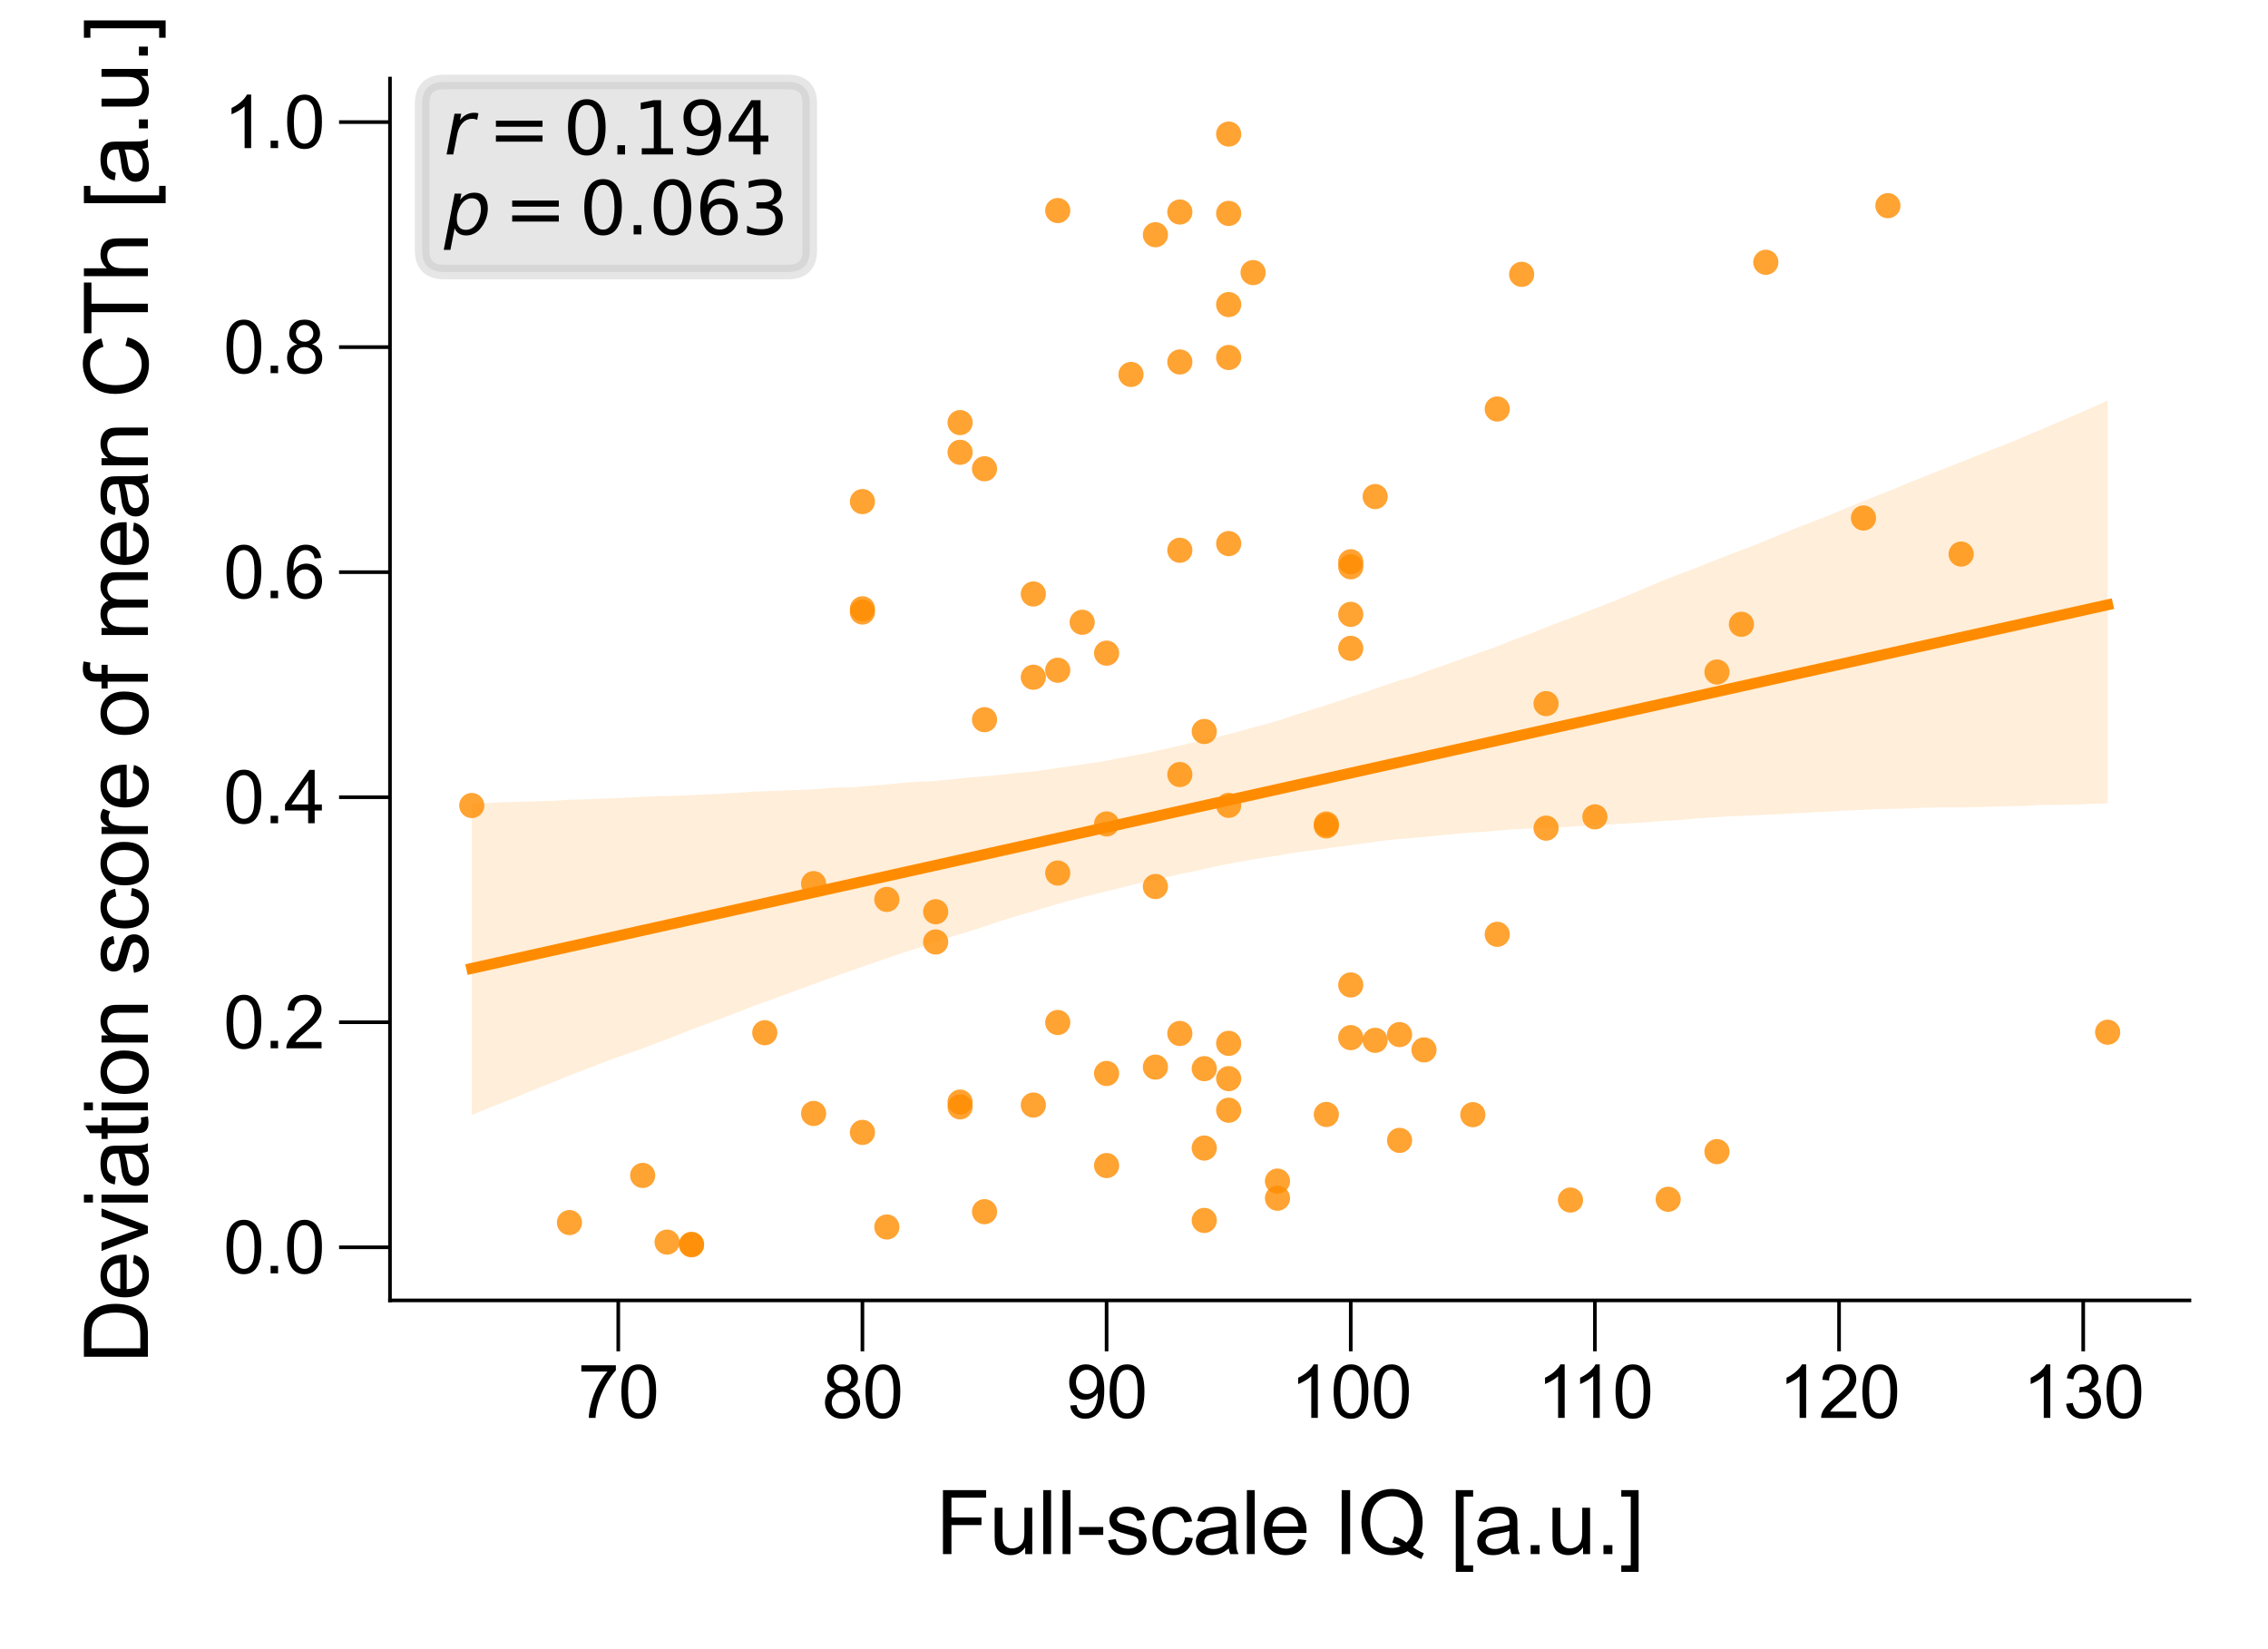 <?xml version="1.0" encoding="utf-8" standalone="no"?>
<!DOCTYPE svg PUBLIC "-//W3C//DTD SVG 1.1//EN"
  "http://www.w3.org/Graphics/SVG/1.1/DTD/svg11.dtd">
<svg xmlns:xlink="http://www.w3.org/1999/xlink" width="155.906pt" height="113.386pt" viewBox="0 0 155.906 113.386" xmlns="http://www.w3.org/2000/svg" version="1.1">
 <defs>
  <style type="text/css">*{stroke-linejoin: round; stroke-linecap: butt}</style>
 </defs>
 <g id="figure_1">
  <g id="patch_1">
   <path d="M 0 113.386 
L 155.906 113.386 
L 155.906 0 
L 0 0 
z
" style="fill: #ffffff"/>
  </g>
  <g id="axes_1">
   <g id="patch_2">
    <path d="M 26.808 89.406 
L 150.506 89.406 
L 150.506 5.4 
L 26.808 5.4 
z
" style="fill: #ffffff"/>
   </g>
   <g id="PathCollection_1">
    <defs>
     <path id="C0_0_7d9cd09d57" d="M 0 0.866 
C 0.23 0.866 0.45 0.775 0.612 0.612 
C 0.775 0.45 0.866 0.23 0.866 -0 
C 0.866 -0.23 0.775 -0.45 0.612 -0.612 
C 0.45 -0.775 0.23 -0.866 0 -0.866 
C -0.23 -0.866 -0.45 -0.775 -0.612 -0.612 
C -0.775 -0.45 -0.866 -0.23 -0.866 0 
C -0.866 0.23 -0.775 0.45 -0.612 0.612 
C -0.45 0.775 -0.23 0.866 0 0.866 
z
"/>
    </defs>
    <g clip-path="url(#pddabdea85b)">
     <use xlink:href="#C0_0_7d9cd09d57" x="92.853" y="38.623" style="fill: #ff8c00; fill-opacity: 0.8"/>
    </g>
    <g clip-path="url(#pddabdea85b)">
     <use xlink:href="#C0_0_7d9cd09d57" x="92.853" y="67.719" style="fill: #ff8c00; fill-opacity: 0.8"/>
    </g>
    <g clip-path="url(#pddabdea85b)">
     <use xlink:href="#C0_0_7d9cd09d57" x="104.601" y="18.862" style="fill: #ff8c00; fill-opacity: 0.8"/>
    </g>
    <g clip-path="url(#pddabdea85b)">
     <use xlink:href="#C0_0_7d9cd09d57" x="65.998" y="31.097" style="fill: #ff8c00; fill-opacity: 0.8"/>
    </g>
    <g clip-path="url(#pddabdea85b)">
     <use xlink:href="#C0_0_7d9cd09d57" x="92.853" y="71.341" style="fill: #ff8c00; fill-opacity: 0.8"/>
    </g>
    <g clip-path="url(#pddabdea85b)">
     <use xlink:href="#C0_0_7d9cd09d57" x="79.425" y="60.953" style="fill: #ff8c00; fill-opacity: 0.8"/>
    </g>
    <g clip-path="url(#pddabdea85b)">
     <use xlink:href="#C0_0_7d9cd09d57" x="107.958" y="82.507" style="fill: #ff8c00; fill-opacity: 0.8"/>
    </g>
    <g clip-path="url(#pddabdea85b)">
     <use xlink:href="#C0_0_7d9cd09d57" x="64.32" y="62.685" style="fill: #ff8c00; fill-opacity: 0.8"/>
    </g>
    <g clip-path="url(#pddabdea85b)">
     <use xlink:href="#C0_0_7d9cd09d57" x="82.782" y="73.474" style="fill: #ff8c00; fill-opacity: 0.8"/>
    </g>
    <g clip-path="url(#pddabdea85b)">
     <use xlink:href="#C0_0_7d9cd09d57" x="84.461" y="9.218" style="fill: #ff8c00; fill-opacity: 0.8"/>
    </g>
    <g clip-path="url(#pddabdea85b)">
     <use xlink:href="#C0_0_7d9cd09d57" x="101.244" y="76.637" style="fill: #ff8c00; fill-opacity: 0.8"/>
    </g>
    <g clip-path="url(#pddabdea85b)">
     <use xlink:href="#C0_0_7d9cd09d57" x="72.712" y="46.08" style="fill: #ff8c00; fill-opacity: 0.8"/>
    </g>
    <g clip-path="url(#pddabdea85b)">
     <use xlink:href="#C0_0_7d9cd09d57" x="81.104" y="37.833" style="fill: #ff8c00; fill-opacity: 0.8"/>
    </g>
    <g clip-path="url(#pddabdea85b)">
     <use xlink:href="#C0_0_7d9cd09d57" x="86.139" y="18.741" style="fill: #ff8c00; fill-opacity: 0.8"/>
    </g>
    <g clip-path="url(#pddabdea85b)">
     <use xlink:href="#C0_0_7d9cd09d57" x="144.883" y="70.969" style="fill: #ff8c00; fill-opacity: 0.8"/>
    </g>
    <g clip-path="url(#pddabdea85b)">
     <use xlink:href="#C0_0_7d9cd09d57" x="128.099" y="35.616" style="fill: #ff8c00; fill-opacity: 0.8"/>
    </g>
    <g clip-path="url(#pddabdea85b)">
     <use xlink:href="#C0_0_7d9cd09d57" x="59.285" y="42.079" style="fill: #ff8c00; fill-opacity: 0.8"/>
    </g>
    <g clip-path="url(#pddabdea85b)">
     <use xlink:href="#C0_0_7d9cd09d57" x="59.285" y="41.856" style="fill: #ff8c00; fill-opacity: 0.8"/>
    </g>
    <g clip-path="url(#pddabdea85b)">
     <use xlink:href="#C0_0_7d9cd09d57" x="118.028" y="79.178" style="fill: #ff8c00; fill-opacity: 0.8"/>
    </g>
    <g clip-path="url(#pddabdea85b)">
     <use xlink:href="#C0_0_7d9cd09d57" x="91.174" y="56.786" style="fill: #ff8c00; fill-opacity: 0.8"/>
    </g>
    <g clip-path="url(#pddabdea85b)">
     <use xlink:href="#C0_0_7d9cd09d57" x="60.963" y="84.36" style="fill: #ff8c00; fill-opacity: 0.8"/>
    </g>
    <g clip-path="url(#pddabdea85b)">
     <use xlink:href="#C0_0_7d9cd09d57" x="65.998" y="76.101" style="fill: #ff8c00; fill-opacity: 0.8"/>
    </g>
    <g clip-path="url(#pddabdea85b)">
     <use xlink:href="#C0_0_7d9cd09d57" x="67.677" y="49.482" style="fill: #ff8c00; fill-opacity: 0.8"/>
    </g>
    <g clip-path="url(#pddabdea85b)">
     <use xlink:href="#C0_0_7d9cd09d57" x="92.853" y="44.576" style="fill: #ff8c00; fill-opacity: 0.8"/>
    </g>
    <g clip-path="url(#pddabdea85b)">
     <use xlink:href="#C0_0_7d9cd09d57" x="52.571" y="71.003" style="fill: #ff8c00; fill-opacity: 0.8"/>
    </g>
    <g clip-path="url(#pddabdea85b)">
     <use xlink:href="#C0_0_7d9cd09d57" x="81.104" y="53.253" style="fill: #ff8c00; fill-opacity: 0.8"/>
    </g>
    <g clip-path="url(#pddabdea85b)">
     <use xlink:href="#C0_0_7d9cd09d57" x="92.853" y="42.239" style="fill: #ff8c00; fill-opacity: 0.8"/>
    </g>
    <g clip-path="url(#pddabdea85b)">
     <use xlink:href="#C0_0_7d9cd09d57" x="129.777" y="14.141" style="fill: #ff8c00; fill-opacity: 0.8"/>
    </g>
    <g clip-path="url(#pddabdea85b)">
     <use xlink:href="#C0_0_7d9cd09d57" x="114.672" y="82.455" style="fill: #ff8c00; fill-opacity: 0.8"/>
    </g>
    <g clip-path="url(#pddabdea85b)">
     <use xlink:href="#C0_0_7d9cd09d57" x="39.144" y="84.056" style="fill: #ff8c00; fill-opacity: 0.8"/>
    </g>
    <g clip-path="url(#pddabdea85b)">
     <use xlink:href="#C0_0_7d9cd09d57" x="118.028" y="46.203" style="fill: #ff8c00; fill-opacity: 0.8"/>
    </g>
    <g clip-path="url(#pddabdea85b)">
     <use xlink:href="#C0_0_7d9cd09d57" x="94.531" y="34.142" style="fill: #ff8c00; fill-opacity: 0.8"/>
    </g>
    <g clip-path="url(#pddabdea85b)">
     <use xlink:href="#C0_0_7d9cd09d57" x="84.461" y="37.374" style="fill: #ff8c00; fill-opacity: 0.8"/>
    </g>
    <g clip-path="url(#pddabdea85b)">
     <use xlink:href="#C0_0_7d9cd09d57" x="84.461" y="55.37" style="fill: #ff8c00; fill-opacity: 0.8"/>
    </g>
    <g clip-path="url(#pddabdea85b)">
     <use xlink:href="#C0_0_7d9cd09d57" x="81.104" y="71.054" style="fill: #ff8c00; fill-opacity: 0.8"/>
    </g>
    <g clip-path="url(#pddabdea85b)">
     <use xlink:href="#C0_0_7d9cd09d57" x="87.817" y="82.381" style="fill: #ff8c00; fill-opacity: 0.8"/>
    </g>
    <g clip-path="url(#pddabdea85b)">
     <use xlink:href="#C0_0_7d9cd09d57" x="71.033" y="75.977" style="fill: #ff8c00; fill-opacity: 0.8"/>
    </g>
    <g clip-path="url(#pddabdea85b)">
     <use xlink:href="#C0_0_7d9cd09d57" x="71.033" y="46.562" style="fill: #ff8c00; fill-opacity: 0.8"/>
    </g>
    <g clip-path="url(#pddabdea85b)">
     <use xlink:href="#C0_0_7d9cd09d57" x="59.285" y="34.486" style="fill: #ff8c00; fill-opacity: 0.8"/>
    </g>
    <g clip-path="url(#pddabdea85b)">
     <use xlink:href="#C0_0_7d9cd09d57" x="84.461" y="76.331" style="fill: #ff8c00; fill-opacity: 0.8"/>
    </g>
    <g clip-path="url(#pddabdea85b)">
     <use xlink:href="#C0_0_7d9cd09d57" x="55.928" y="76.554" style="fill: #ff8c00; fill-opacity: 0.8"/>
    </g>
    <g clip-path="url(#pddabdea85b)">
     <use xlink:href="#C0_0_7d9cd09d57" x="71.033" y="40.838" style="fill: #ff8c00; fill-opacity: 0.8"/>
    </g>
    <g clip-path="url(#pddabdea85b)">
     <use xlink:href="#C0_0_7d9cd09d57" x="102.923" y="28.121" style="fill: #ff8c00; fill-opacity: 0.8"/>
    </g>
    <g clip-path="url(#pddabdea85b)">
     <use xlink:href="#C0_0_7d9cd09d57" x="45.857" y="85.399" style="fill: #ff8c00; fill-opacity: 0.8"/>
    </g>
    <g clip-path="url(#pddabdea85b)">
     <use xlink:href="#C0_0_7d9cd09d57" x="97.888" y="72.183" style="fill: #ff8c00; fill-opacity: 0.8"/>
    </g>
    <g clip-path="url(#pddabdea85b)">
     <use xlink:href="#C0_0_7d9cd09d57" x="74.39" y="42.783" style="fill: #ff8c00; fill-opacity: 0.8"/>
    </g>
    <g clip-path="url(#pddabdea85b)">
     <use xlink:href="#C0_0_7d9cd09d57" x="32.43" y="55.382" style="fill: #ff8c00; fill-opacity: 0.8"/>
    </g>
    <g clip-path="url(#pddabdea85b)">
     <use xlink:href="#C0_0_7d9cd09d57" x="134.812" y="38.095" style="fill: #ff8c00; fill-opacity: 0.8"/>
    </g>
    <g clip-path="url(#pddabdea85b)">
     <use xlink:href="#C0_0_7d9cd09d57" x="77.747" y="25.745" style="fill: #ff8c00; fill-opacity: 0.8"/>
    </g>
    <g clip-path="url(#pddabdea85b)">
     <use xlink:href="#C0_0_7d9cd09d57" x="67.677" y="83.309" style="fill: #ff8c00; fill-opacity: 0.8"/>
    </g>
    <g clip-path="url(#pddabdea85b)">
     <use xlink:href="#C0_0_7d9cd09d57" x="47.536" y="85.587" style="fill: #ff8c00; fill-opacity: 0.8"/>
    </g>
    <g clip-path="url(#pddabdea85b)">
     <use xlink:href="#C0_0_7d9cd09d57" x="47.536" y="85.551" style="fill: #ff8c00; fill-opacity: 0.8"/>
    </g>
    <g clip-path="url(#pddabdea85b)">
     <use xlink:href="#C0_0_7d9cd09d57" x="81.104" y="24.886" style="fill: #ff8c00; fill-opacity: 0.8"/>
    </g>
    <g clip-path="url(#pddabdea85b)">
     <use xlink:href="#C0_0_7d9cd09d57" x="96.209" y="78.406" style="fill: #ff8c00; fill-opacity: 0.8"/>
    </g>
    <g clip-path="url(#pddabdea85b)">
     <use xlink:href="#C0_0_7d9cd09d57" x="91.174" y="56.654" style="fill: #ff8c00; fill-opacity: 0.8"/>
    </g>
    <g clip-path="url(#pddabdea85b)">
     <use xlink:href="#C0_0_7d9cd09d57" x="67.677" y="32.229" style="fill: #ff8c00; fill-opacity: 0.8"/>
    </g>
    <g clip-path="url(#pddabdea85b)">
     <use xlink:href="#C0_0_7d9cd09d57" x="65.998" y="75.773" style="fill: #ff8c00; fill-opacity: 0.8"/>
    </g>
    <g clip-path="url(#pddabdea85b)">
     <use xlink:href="#C0_0_7d9cd09d57" x="84.461" y="71.733" style="fill: #ff8c00; fill-opacity: 0.8"/>
    </g>
    <g clip-path="url(#pddabdea85b)">
     <use xlink:href="#C0_0_7d9cd09d57" x="76.069" y="56.649" style="fill: #ff8c00; fill-opacity: 0.8"/>
    </g>
    <g clip-path="url(#pddabdea85b)">
     <use xlink:href="#C0_0_7d9cd09d57" x="82.782" y="78.933" style="fill: #ff8c00; fill-opacity: 0.8"/>
    </g>
    <g clip-path="url(#pddabdea85b)">
     <use xlink:href="#C0_0_7d9cd09d57" x="76.069" y="44.907" style="fill: #ff8c00; fill-opacity: 0.8"/>
    </g>
    <g clip-path="url(#pddabdea85b)">
     <use xlink:href="#C0_0_7d9cd09d57" x="91.174" y="76.624" style="fill: #ff8c00; fill-opacity: 0.8"/>
    </g>
    <g clip-path="url(#pddabdea85b)">
     <use xlink:href="#C0_0_7d9cd09d57" x="65.998" y="29.055" style="fill: #ff8c00; fill-opacity: 0.8"/>
    </g>
    <g clip-path="url(#pddabdea85b)">
     <use xlink:href="#C0_0_7d9cd09d57" x="82.782" y="50.292" style="fill: #ff8c00; fill-opacity: 0.8"/>
    </g>
    <g clip-path="url(#pddabdea85b)">
     <use xlink:href="#C0_0_7d9cd09d57" x="79.425" y="16.139" style="fill: #ff8c00; fill-opacity: 0.8"/>
    </g>
    <g clip-path="url(#pddabdea85b)">
     <use xlink:href="#C0_0_7d9cd09d57" x="119.707" y="42.923" style="fill: #ff8c00; fill-opacity: 0.8"/>
    </g>
    <g clip-path="url(#pddabdea85b)">
     <use xlink:href="#C0_0_7d9cd09d57" x="87.817" y="81.205" style="fill: #ff8c00; fill-opacity: 0.8"/>
    </g>
    <g clip-path="url(#pddabdea85b)">
     <use xlink:href="#C0_0_7d9cd09d57" x="96.209" y="71.132" style="fill: #ff8c00; fill-opacity: 0.8"/>
    </g>
    <g clip-path="url(#pddabdea85b)">
     <use xlink:href="#C0_0_7d9cd09d57" x="121.385" y="18.033" style="fill: #ff8c00; fill-opacity: 0.8"/>
    </g>
    <g clip-path="url(#pddabdea85b)">
     <use xlink:href="#C0_0_7d9cd09d57" x="72.712" y="60.024" style="fill: #ff8c00; fill-opacity: 0.8"/>
    </g>
    <g clip-path="url(#pddabdea85b)">
     <use xlink:href="#C0_0_7d9cd09d57" x="84.461" y="14.672" style="fill: #ff8c00; fill-opacity: 0.8"/>
    </g>
    <g clip-path="url(#pddabdea85b)">
     <use xlink:href="#C0_0_7d9cd09d57" x="84.461" y="74.161" style="fill: #ff8c00; fill-opacity: 0.8"/>
    </g>
    <g clip-path="url(#pddabdea85b)">
     <use xlink:href="#C0_0_7d9cd09d57" x="102.923" y="64.238" style="fill: #ff8c00; fill-opacity: 0.8"/>
    </g>
    <g clip-path="url(#pddabdea85b)">
     <use xlink:href="#C0_0_7d9cd09d57" x="106.28" y="56.937" style="fill: #ff8c00; fill-opacity: 0.8"/>
    </g>
    <g clip-path="url(#pddabdea85b)">
     <use xlink:href="#C0_0_7d9cd09d57" x="76.069" y="80.136" style="fill: #ff8c00; fill-opacity: 0.8"/>
    </g>
    <g clip-path="url(#pddabdea85b)">
     <use xlink:href="#C0_0_7d9cd09d57" x="55.928" y="60.754" style="fill: #ff8c00; fill-opacity: 0.8"/>
    </g>
    <g clip-path="url(#pddabdea85b)">
     <use xlink:href="#C0_0_7d9cd09d57" x="44.179" y="80.816" style="fill: #ff8c00; fill-opacity: 0.8"/>
    </g>
    <g clip-path="url(#pddabdea85b)">
     <use xlink:href="#C0_0_7d9cd09d57" x="106.28" y="48.376" style="fill: #ff8c00; fill-opacity: 0.8"/>
    </g>
    <g clip-path="url(#pddabdea85b)">
     <use xlink:href="#C0_0_7d9cd09d57" x="92.853" y="38.969" style="fill: #ff8c00; fill-opacity: 0.8"/>
    </g>
    <g clip-path="url(#pddabdea85b)">
     <use xlink:href="#C0_0_7d9cd09d57" x="72.712" y="70.301" style="fill: #ff8c00; fill-opacity: 0.8"/>
    </g>
    <g clip-path="url(#pddabdea85b)">
     <use xlink:href="#C0_0_7d9cd09d57" x="72.712" y="14.476" style="fill: #ff8c00; fill-opacity: 0.8"/>
    </g>
    <g clip-path="url(#pddabdea85b)">
     <use xlink:href="#C0_0_7d9cd09d57" x="79.425" y="73.368" style="fill: #ff8c00; fill-opacity: 0.8"/>
    </g>
    <g clip-path="url(#pddabdea85b)">
     <use xlink:href="#C0_0_7d9cd09d57" x="82.782" y="83.909" style="fill: #ff8c00; fill-opacity: 0.8"/>
    </g>
    <g clip-path="url(#pddabdea85b)">
     <use xlink:href="#C0_0_7d9cd09d57" x="76.069" y="73.805" style="fill: #ff8c00; fill-opacity: 0.8"/>
    </g>
    <g clip-path="url(#pddabdea85b)">
     <use xlink:href="#C0_0_7d9cd09d57" x="60.963" y="61.839" style="fill: #ff8c00; fill-opacity: 0.8"/>
    </g>
    <g clip-path="url(#pddabdea85b)">
     <use xlink:href="#C0_0_7d9cd09d57" x="94.531" y="71.526" style="fill: #ff8c00; fill-opacity: 0.8"/>
    </g>
    <g clip-path="url(#pddabdea85b)">
     <use xlink:href="#C0_0_7d9cd09d57" x="64.32" y="64.764" style="fill: #ff8c00; fill-opacity: 0.8"/>
    </g>
    <g clip-path="url(#pddabdea85b)">
     <use xlink:href="#C0_0_7d9cd09d57" x="84.461" y="24.578" style="fill: #ff8c00; fill-opacity: 0.8"/>
    </g>
    <g clip-path="url(#pddabdea85b)">
     <use xlink:href="#C0_0_7d9cd09d57" x="84.461" y="20.941" style="fill: #ff8c00; fill-opacity: 0.8"/>
    </g>
    <g clip-path="url(#pddabdea85b)">
     <use xlink:href="#C0_0_7d9cd09d57" x="109.636" y="56.163" style="fill: #ff8c00; fill-opacity: 0.8"/>
    </g>
    <g clip-path="url(#pddabdea85b)">
     <use xlink:href="#C0_0_7d9cd09d57" x="81.104" y="14.576" style="fill: #ff8c00; fill-opacity: 0.8"/>
    </g>
    <g clip-path="url(#pddabdea85b)">
     <use xlink:href="#C0_0_7d9cd09d57" x="59.285" y="77.856" style="fill: #ff8c00; fill-opacity: 0.8"/>
    </g>
   </g>
   <g id="PolyCollection_1">
    <path d="M 32.43 55.255 
L 32.43 76.654 
L 33.566 76.195 
L 34.702 75.744 
L 35.838 75.287 
L 36.974 74.811 
L 38.11 74.371 
L 39.245 73.903 
L 40.381 73.46 
L 41.517 73.034 
L 42.653 72.608 
L 43.789 72.224 
L 44.925 71.794 
L 46.061 71.367 
L 47.197 70.907 
L 48.333 70.488 
L 49.468 70.059 
L 50.604 69.643 
L 51.74 69.18 
L 52.876 68.777 
L 54.012 68.361 
L 55.148 67.947 
L 56.284 67.534 
L 57.42 67.119 
L 58.556 66.718 
L 59.691 66.321 
L 60.827 65.932 
L 61.963 65.545 
L 63.099 65.187 
L 64.235 64.814 
L 65.371 64.417 
L 66.507 64.067 
L 67.643 63.709 
L 68.778 63.32 
L 69.914 62.971 
L 71.05 62.649 
L 72.186 62.304 
L 73.322 61.967 
L 74.458 61.675 
L 75.594 61.39 
L 76.73 61.12 
L 77.866 60.83 
L 79.001 60.561 
L 80.137 60.313 
L 81.273 60.064 
L 82.409 59.829 
L 83.545 59.576 
L 84.681 59.346 
L 85.817 59.139 
L 86.953 58.96 
L 88.089 58.776 
L 89.224 58.585 
L 90.36 58.444 
L 91.496 58.285 
L 92.632 58.138 
L 93.768 57.987 
L 94.904 57.821 
L 96.04 57.7 
L 97.176 57.603 
L 98.312 57.502 
L 99.447 57.386 
L 100.583 57.278 
L 101.719 57.202 
L 102.855 57.118 
L 103.991 57.022 
L 105.127 56.965 
L 106.263 56.925 
L 107.399 56.871 
L 108.535 56.796 
L 109.67 56.735 
L 110.806 56.676 
L 111.942 56.605 
L 113.078 56.542 
L 114.214 56.447 
L 115.35 56.389 
L 116.486 56.281 
L 117.622 56.201 
L 118.757 56.137 
L 119.893 56.081 
L 121.029 56.031 
L 122.165 55.982 
L 123.301 55.916 
L 124.437 55.86 
L 125.573 55.803 
L 126.709 55.73 
L 127.845 55.686 
L 128.98 55.632 
L 130.116 55.611 
L 131.252 55.585 
L 132.388 55.529 
L 133.524 55.508 
L 134.66 55.513 
L 135.796 55.492 
L 136.932 55.463 
L 138.068 55.424 
L 139.203 55.405 
L 140.339 55.337 
L 141.475 55.335 
L 142.611 55.322 
L 143.747 55.263 
L 144.883 55.239 
L 144.883 27.534 
L 144.883 27.534 
L 143.747 28.052 
L 142.611 28.549 
L 141.475 29.028 
L 140.339 29.523 
L 139.203 29.999 
L 138.068 30.475 
L 136.932 30.913 
L 135.796 31.367 
L 134.66 31.827 
L 133.524 32.272 
L 132.388 32.719 
L 131.252 33.176 
L 130.116 33.656 
L 128.98 34.1 
L 127.845 34.552 
L 126.709 35.02 
L 125.573 35.492 
L 124.437 35.93 
L 123.301 36.379 
L 122.165 36.837 
L 121.029 37.308 
L 119.893 37.755 
L 118.757 38.181 
L 117.622 38.628 
L 116.486 39.088 
L 115.35 39.518 
L 114.214 39.954 
L 113.078 40.44 
L 111.942 40.919 
L 110.806 41.388 
L 109.67 41.826 
L 108.535 42.27 
L 107.399 42.704 
L 106.263 43.139 
L 105.127 43.594 
L 103.991 44.003 
L 102.855 44.465 
L 101.719 44.874 
L 100.583 45.268 
L 99.447 45.676 
L 98.312 46.064 
L 97.176 46.508 
L 96.04 46.831 
L 94.904 47.217 
L 93.768 47.616 
L 92.632 47.993 
L 91.496 48.378 
L 90.36 48.732 
L 89.224 49.094 
L 88.089 49.474 
L 86.953 49.804 
L 85.817 50.109 
L 84.681 50.423 
L 83.545 50.699 
L 82.409 50.966 
L 81.273 51.221 
L 80.137 51.489 
L 79.001 51.738 
L 77.866 51.958 
L 76.73 52.167 
L 75.594 52.382 
L 74.458 52.55 
L 73.322 52.716 
L 72.186 52.877 
L 71.05 53.043 
L 69.914 53.139 
L 68.778 53.272 
L 67.643 53.372 
L 66.507 53.467 
L 65.371 53.584 
L 64.235 53.695 
L 63.099 53.75 
L 61.963 53.829 
L 60.827 53.946 
L 59.691 54.041 
L 58.556 54.134 
L 57.42 54.158 
L 56.284 54.242 
L 55.148 54.312 
L 54.012 54.34 
L 52.876 54.392 
L 51.74 54.431 
L 50.604 54.508 
L 49.468 54.579 
L 48.333 54.634 
L 47.197 54.689 
L 46.061 54.725 
L 44.925 54.748 
L 43.789 54.806 
L 42.653 54.867 
L 41.517 54.91 
L 40.381 54.955 
L 39.245 54.982 
L 38.11 55.055 
L 36.974 55.092 
L 35.838 55.127 
L 34.702 55.151 
L 33.566 55.215 
L 32.43 55.255 
z
" clip-path="url(#pddabdea85b)" style="fill: #ff8c00; fill-opacity: 0.15"/>
   </g>
   <g id="matplotlib.axis_1">
    <g id="xtick_1">
     <g id="line2d_1">
      <defs>
       <path id="m19204a350b" d="M 0 0 
L 0 3.5 
" style="stroke: #000000; stroke-width: 0.25"/>
      </defs>
      <g>
       <use xlink:href="#m19204a350b" x="42.501" y="89.406" style="stroke: #000000; stroke-width: 0.25"/>
      </g>
     </g>
     <g id="text_1">
      <!-- 70 -->
      <g transform="translate(39.72 97.485) scale(0.05 -0.05)">
       <defs>
        <path id="ArialMT-37" d="M 303 3981 
L 303 4522 
L 3269 4522 
L 3269 4084 
Q 2831 3619 2401 2847 
Q 1972 2075 1738 1259 
Q 1569 684 1522 0 
L 944 0 
Q 953 541 1156 1306 
Q 1359 2072 1739 2783 
Q 2119 3494 2547 3981 
L 303 3981 
z
" transform="scale(0.016)"/>
        <path id="ArialMT-30" d="M 266 2259 
Q 266 3072 433 3567 
Q 600 4063 929 4331 
Q 1259 4600 1759 4600 
Q 2128 4600 2406 4451 
Q 2684 4303 2865 4023 
Q 3047 3744 3150 3342 
Q 3253 2941 3253 2259 
Q 3253 1453 3087 958 
Q 2922 463 2592 192 
Q 2263 -78 1759 -78 
Q 1097 -78 719 397 
Q 266 969 266 2259 
z
M 844 2259 
Q 844 1131 1108 757 
Q 1372 384 1759 384 
Q 2147 384 2411 759 
Q 2675 1134 2675 2259 
Q 2675 3391 2411 3762 
Q 2147 4134 1753 4134 
Q 1366 4134 1134 3806 
Q 844 3388 844 2259 
z
" transform="scale(0.016)"/>
       </defs>
       <use xlink:href="#ArialMT-37"/>
       <use xlink:href="#ArialMT-30" x="55.615"/>
      </g>
     </g>
    </g>
    <g id="xtick_2">
     <g id="line2d_2">
      <g>
       <use xlink:href="#m19204a350b" x="59.285" y="89.406" style="stroke: #000000; stroke-width: 0.25"/>
      </g>
     </g>
     <g id="text_2">
      <!-- 80 -->
      <g transform="translate(56.504 97.485) scale(0.05 -0.05)">
       <defs>
        <path id="ArialMT-38" d="M 1131 2484 
Q 781 2613 612 2850 
Q 444 3088 444 3419 
Q 444 3919 803 4259 
Q 1163 4600 1759 4600 
Q 2359 4600 2725 4251 
Q 3091 3903 3091 3403 
Q 3091 3084 2923 2848 
Q 2756 2613 2416 2484 
Q 2838 2347 3058 2040 
Q 3278 1734 3278 1309 
Q 3278 722 2862 322 
Q 2447 -78 1769 -78 
Q 1091 -78 675 323 
Q 259 725 259 1325 
Q 259 1772 486 2073 
Q 713 2375 1131 2484 
z
M 1019 3438 
Q 1019 3113 1228 2906 
Q 1438 2700 1772 2700 
Q 2097 2700 2305 2904 
Q 2513 3109 2513 3406 
Q 2513 3716 2298 3927 
Q 2084 4138 1766 4138 
Q 1444 4138 1231 3931 
Q 1019 3725 1019 3438 
z
M 838 1322 
Q 838 1081 952 856 
Q 1066 631 1291 507 
Q 1516 384 1775 384 
Q 2178 384 2440 643 
Q 2703 903 2703 1303 
Q 2703 1709 2433 1975 
Q 2163 2241 1756 2241 
Q 1359 2241 1098 1978 
Q 838 1716 838 1322 
z
" transform="scale(0.016)"/>
       </defs>
       <use xlink:href="#ArialMT-38"/>
       <use xlink:href="#ArialMT-30" x="55.615"/>
      </g>
     </g>
    </g>
    <g id="xtick_3">
     <g id="line2d_3">
      <g>
       <use xlink:href="#m19204a350b" x="76.069" y="89.406" style="stroke: #000000; stroke-width: 0.25"/>
      </g>
     </g>
     <g id="text_3">
      <!-- 90 -->
      <g transform="translate(73.288 97.485) scale(0.05 -0.05)">
       <defs>
        <path id="ArialMT-39" d="M 350 1059 
L 891 1109 
Q 959 728 1153 556 
Q 1347 384 1650 384 
Q 1909 384 2104 503 
Q 2300 622 2425 820 
Q 2550 1019 2634 1356 
Q 2719 1694 2719 2044 
Q 2719 2081 2716 2156 
Q 2547 1888 2255 1720 
Q 1963 1553 1622 1553 
Q 1053 1553 659 1965 
Q 266 2378 266 3053 
Q 266 3750 677 4175 
Q 1088 4600 1706 4600 
Q 2153 4600 2523 4359 
Q 2894 4119 3086 3673 
Q 3278 3228 3278 2384 
Q 3278 1506 3087 986 
Q 2897 466 2520 194 
Q 2144 -78 1638 -78 
Q 1100 -78 759 220 
Q 419 519 350 1059 
z
M 2653 3081 
Q 2653 3566 2395 3850 
Q 2138 4134 1775 4134 
Q 1400 4134 1122 3828 
Q 844 3522 844 3034 
Q 844 2597 1108 2323 
Q 1372 2050 1759 2050 
Q 2150 2050 2401 2323 
Q 2653 2597 2653 3081 
z
" transform="scale(0.016)"/>
       </defs>
       <use xlink:href="#ArialMT-39"/>
       <use xlink:href="#ArialMT-30" x="55.615"/>
      </g>
     </g>
    </g>
    <g id="xtick_4">
     <g id="line2d_4">
      <g>
       <use xlink:href="#m19204a350b" x="92.853" y="89.406" style="stroke: #000000; stroke-width: 0.25"/>
      </g>
     </g>
     <g id="text_4">
      <!-- 100 -->
      <g transform="translate(88.682 97.485) scale(0.05 -0.05)">
       <defs>
        <path id="ArialMT-31" d="M 2384 0 
L 1822 0 
L 1822 3584 
Q 1619 3391 1289 3197 
Q 959 3003 697 2906 
L 697 3450 
Q 1169 3672 1522 3987 
Q 1875 4303 2022 4600 
L 2384 4600 
L 2384 0 
z
" transform="scale(0.016)"/>
       </defs>
       <use xlink:href="#ArialMT-31"/>
       <use xlink:href="#ArialMT-30" x="55.615"/>
       <use xlink:href="#ArialMT-30" x="111.23"/>
      </g>
     </g>
    </g>
    <g id="xtick_5">
     <g id="line2d_5">
      <g>
       <use xlink:href="#m19204a350b" x="109.636" y="89.406" style="stroke: #000000; stroke-width: 0.25"/>
      </g>
     </g>
     <g id="text_5">
      <!-- 110 -->
      <g transform="translate(105.65 97.485) scale(0.05 -0.05)">
       <use xlink:href="#ArialMT-31"/>
       <use xlink:href="#ArialMT-31" x="48.24"/>
       <use xlink:href="#ArialMT-30" x="103.855"/>
      </g>
     </g>
    </g>
    <g id="xtick_6">
     <g id="line2d_6">
      <g>
       <use xlink:href="#m19204a350b" x="126.42" y="89.406" style="stroke: #000000; stroke-width: 0.25"/>
      </g>
     </g>
     <g id="text_6">
      <!-- 120 -->
      <g transform="translate(122.25 97.485) scale(0.05 -0.05)">
       <defs>
        <path id="ArialMT-32" d="M 3222 541 
L 3222 0 
L 194 0 
Q 188 203 259 391 
Q 375 700 629 1000 
Q 884 1300 1366 1694 
Q 2113 2306 2375 2664 
Q 2638 3022 2638 3341 
Q 2638 3675 2398 3904 
Q 2159 4134 1775 4134 
Q 1369 4134 1125 3890 
Q 881 3647 878 3216 
L 300 3275 
Q 359 3922 746 4261 
Q 1134 4600 1788 4600 
Q 2447 4600 2831 4234 
Q 3216 3869 3216 3328 
Q 3216 3053 3103 2787 
Q 2991 2522 2730 2228 
Q 2469 1934 1863 1422 
Q 1356 997 1212 845 
Q 1069 694 975 541 
L 3222 541 
z
" transform="scale(0.016)"/>
       </defs>
       <use xlink:href="#ArialMT-31"/>
       <use xlink:href="#ArialMT-32" x="55.615"/>
       <use xlink:href="#ArialMT-30" x="111.23"/>
      </g>
     </g>
    </g>
    <g id="xtick_7">
     <g id="line2d_7">
      <g>
       <use xlink:href="#m19204a350b" x="143.204" y="89.406" style="stroke: #000000; stroke-width: 0.25"/>
      </g>
     </g>
     <g id="text_7">
      <!-- 130 -->
      <g transform="translate(139.034 97.485) scale(0.05 -0.05)">
       <defs>
        <path id="ArialMT-33" d="M 269 1209 
L 831 1284 
Q 928 806 1161 595 
Q 1394 384 1728 384 
Q 2125 384 2398 659 
Q 2672 934 2672 1341 
Q 2672 1728 2419 1979 
Q 2166 2231 1775 2231 
Q 1616 2231 1378 2169 
L 1441 2663 
Q 1497 2656 1531 2656 
Q 1891 2656 2178 2843 
Q 2466 3031 2466 3422 
Q 2466 3731 2256 3934 
Q 2047 4138 1716 4138 
Q 1388 4138 1169 3931 
Q 950 3725 888 3313 
L 325 3413 
Q 428 3978 793 4289 
Q 1159 4600 1703 4600 
Q 2078 4600 2393 4439 
Q 2709 4278 2876 4000 
Q 3044 3722 3044 3409 
Q 3044 3113 2884 2869 
Q 2725 2625 2413 2481 
Q 2819 2388 3044 2092 
Q 3269 1797 3269 1353 
Q 3269 753 2831 336 
Q 2394 -81 1725 -81 
Q 1122 -81 723 278 
Q 325 638 269 1209 
z
" transform="scale(0.016)"/>
       </defs>
       <use xlink:href="#ArialMT-31"/>
       <use xlink:href="#ArialMT-33" x="55.615"/>
       <use xlink:href="#ArialMT-30" x="111.23"/>
      </g>
     </g>
    </g>
    <g id="text_8">
     <!-- Full-scale IQ [a.u.] -->
     <g transform="translate(64.317 106.85) scale(0.06 -0.06)">
      <defs>
       <path id="ArialMT-46" d="M 525 0 
L 525 4581 
L 3616 4581 
L 3616 4041 
L 1131 4041 
L 1131 2622 
L 3281 2622 
L 3281 2081 
L 1131 2081 
L 1131 0 
L 525 0 
z
" transform="scale(0.016)"/>
       <path id="ArialMT-75" d="M 2597 0 
L 2597 488 
Q 2209 -75 1544 -75 
Q 1250 -75 995 37 
Q 741 150 617 320 
Q 494 491 444 738 
Q 409 903 409 1263 
L 409 3319 
L 972 3319 
L 972 1478 
Q 972 1038 1006 884 
Q 1059 663 1231 536 
Q 1403 409 1656 409 
Q 1909 409 2131 539 
Q 2353 669 2445 892 
Q 2538 1116 2538 1541 
L 2538 3319 
L 3100 3319 
L 3100 0 
L 2597 0 
z
" transform="scale(0.016)"/>
       <path id="ArialMT-6c" d="M 409 0 
L 409 4581 
L 972 4581 
L 972 0 
L 409 0 
z
" transform="scale(0.016)"/>
       <path id="ArialMT-2d" d="M 203 1375 
L 203 1941 
L 1931 1941 
L 1931 1375 
L 203 1375 
z
" transform="scale(0.016)"/>
       <path id="ArialMT-73" d="M 197 991 
L 753 1078 
Q 800 744 1014 566 
Q 1228 388 1613 388 
Q 2000 388 2187 545 
Q 2375 703 2375 916 
Q 2375 1106 2209 1216 
Q 2094 1291 1634 1406 
Q 1016 1563 777 1677 
Q 538 1791 414 1992 
Q 291 2194 291 2438 
Q 291 2659 392 2848 
Q 494 3038 669 3163 
Q 800 3259 1026 3326 
Q 1253 3394 1513 3394 
Q 1903 3394 2198 3281 
Q 2494 3169 2634 2976 
Q 2775 2784 2828 2463 
L 2278 2388 
Q 2241 2644 2061 2787 
Q 1881 2931 1553 2931 
Q 1166 2931 1000 2803 
Q 834 2675 834 2503 
Q 834 2394 903 2306 
Q 972 2216 1119 2156 
Q 1203 2125 1616 2013 
Q 2213 1853 2448 1751 
Q 2684 1650 2818 1456 
Q 2953 1263 2953 975 
Q 2953 694 2789 445 
Q 2625 197 2315 61 
Q 2006 -75 1616 -75 
Q 969 -75 630 194 
Q 291 463 197 991 
z
" transform="scale(0.016)"/>
       <path id="ArialMT-63" d="M 2588 1216 
L 3141 1144 
Q 3050 572 2676 248 
Q 2303 -75 1759 -75 
Q 1078 -75 664 370 
Q 250 816 250 1647 
Q 250 2184 428 2587 
Q 606 2991 970 3192 
Q 1334 3394 1763 3394 
Q 2303 3394 2647 3120 
Q 2991 2847 3088 2344 
L 2541 2259 
Q 2463 2594 2264 2762 
Q 2066 2931 1784 2931 
Q 1359 2931 1093 2626 
Q 828 2322 828 1663 
Q 828 994 1084 691 
Q 1341 388 1753 388 
Q 2084 388 2306 591 
Q 2528 794 2588 1216 
z
" transform="scale(0.016)"/>
       <path id="ArialMT-61" d="M 2588 409 
Q 2275 144 1986 34 
Q 1697 -75 1366 -75 
Q 819 -75 525 192 
Q 231 459 231 875 
Q 231 1119 342 1320 
Q 453 1522 633 1644 
Q 813 1766 1038 1828 
Q 1203 1872 1538 1913 
Q 2219 1994 2541 2106 
Q 2544 2222 2544 2253 
Q 2544 2597 2384 2738 
Q 2169 2928 1744 2928 
Q 1347 2928 1158 2789 
Q 969 2650 878 2297 
L 328 2372 
Q 403 2725 575 2942 
Q 747 3159 1072 3276 
Q 1397 3394 1825 3394 
Q 2250 3394 2515 3294 
Q 2781 3194 2906 3042 
Q 3031 2891 3081 2659 
Q 3109 2516 3109 2141 
L 3109 1391 
Q 3109 606 3145 398 
Q 3181 191 3288 0 
L 2700 0 
Q 2613 175 2588 409 
z
M 2541 1666 
Q 2234 1541 1622 1453 
Q 1275 1403 1131 1340 
Q 988 1278 909 1158 
Q 831 1038 831 891 
Q 831 666 1001 516 
Q 1172 366 1500 366 
Q 1825 366 2078 508 
Q 2331 650 2450 897 
Q 2541 1088 2541 1459 
L 2541 1666 
z
" transform="scale(0.016)"/>
       <path id="ArialMT-65" d="M 2694 1069 
L 3275 997 
Q 3138 488 2766 206 
Q 2394 -75 1816 -75 
Q 1088 -75 661 373 
Q 234 822 234 1631 
Q 234 2469 665 2931 
Q 1097 3394 1784 3394 
Q 2450 3394 2872 2941 
Q 3294 2488 3294 1666 
Q 3294 1616 3291 1516 
L 816 1516 
Q 847 969 1125 678 
Q 1403 388 1819 388 
Q 2128 388 2347 550 
Q 2566 713 2694 1069 
z
M 847 1978 
L 2700 1978 
Q 2663 2397 2488 2606 
Q 2219 2931 1791 2931 
Q 1403 2931 1139 2672 
Q 875 2413 847 1978 
z
" transform="scale(0.016)"/>
       <path id="ArialMT-20" transform="scale(0.016)"/>
       <path id="ArialMT-49" d="M 597 0 
L 597 4581 
L 1203 4581 
L 1203 0 
L 597 0 
z
" transform="scale(0.016)"/>
       <path id="ArialMT-51" d="M 3966 491 
Q 4388 200 4744 66 
L 4566 -356 
Q 4072 -178 3581 206 
Q 3072 -78 2456 -78 
Q 1834 -78 1328 222 
Q 822 522 548 1065 
Q 275 1609 275 2291 
Q 275 2969 550 3525 
Q 825 4081 1333 4372 
Q 1841 4663 2469 4663 
Q 3103 4663 3612 4361 
Q 4122 4059 4389 3517 
Q 4656 2975 4656 2294 
Q 4656 1728 4484 1276 
Q 4313 825 3966 491 
z
M 2631 1266 
Q 3156 1119 3497 828 
Q 4031 1316 4031 2294 
Q 4031 2850 3842 3265 
Q 3653 3681 3289 3911 
Q 2925 4141 2472 4141 
Q 1794 4141 1347 3677 
Q 900 3213 900 2291 
Q 900 1397 1342 919 
Q 1784 441 2472 441 
Q 2797 441 3084 563 
Q 2800 747 2484 825 
L 2631 1266 
z
" transform="scale(0.016)"/>
       <path id="ArialMT-5b" d="M 434 -1272 
L 434 4581 
L 1675 4581 
L 1675 4116 
L 997 4116 
L 997 -806 
L 1675 -806 
L 1675 -1272 
L 434 -1272 
z
" transform="scale(0.016)"/>
       <path id="ArialMT-2e" d="M 581 0 
L 581 641 
L 1222 641 
L 1222 0 
L 581 0 
z
" transform="scale(0.016)"/>
       <path id="ArialMT-5d" d="M 1363 -1272 
L 122 -1272 
L 122 -806 
L 800 -806 
L 800 4116 
L 122 4116 
L 122 4581 
L 1363 4581 
L 1363 -1272 
z
" transform="scale(0.016)"/>
      </defs>
      <use xlink:href="#ArialMT-46"/>
      <use xlink:href="#ArialMT-75" x="61.084"/>
      <use xlink:href="#ArialMT-6c" x="116.699"/>
      <use xlink:href="#ArialMT-6c" x="138.916"/>
      <use xlink:href="#ArialMT-2d" x="161.133"/>
      <use xlink:href="#ArialMT-73" x="194.434"/>
      <use xlink:href="#ArialMT-63" x="244.434"/>
      <use xlink:href="#ArialMT-61" x="294.434"/>
      <use xlink:href="#ArialMT-6c" x="350.049"/>
      <use xlink:href="#ArialMT-65" x="372.266"/>
      <use xlink:href="#ArialMT-20" x="427.881"/>
      <use xlink:href="#ArialMT-49" x="455.664"/>
      <use xlink:href="#ArialMT-51" x="483.447"/>
      <use xlink:href="#ArialMT-20" x="561.23"/>
      <use xlink:href="#ArialMT-5b" x="589.014"/>
      <use xlink:href="#ArialMT-61" x="616.797"/>
      <use xlink:href="#ArialMT-2e" x="672.412"/>
      <use xlink:href="#ArialMT-75" x="700.195"/>
      <use xlink:href="#ArialMT-2e" x="755.811"/>
      <use xlink:href="#ArialMT-5d" x="783.594"/>
     </g>
    </g>
   </g>
   <g id="matplotlib.axis_2">
    <g id="ytick_1">
     <g id="line2d_8">
      <defs>
       <path id="m465ef282f0" d="M 0 0 
L -3.5 0 
" style="stroke: #000000; stroke-width: 0.25"/>
      </defs>
      <g>
       <use xlink:href="#m465ef282f0" x="26.808" y="85.756" style="stroke: #000000; stroke-width: 0.25"/>
      </g>
     </g>
     <g id="text_9">
      <!-- 0.0 -->
      <g transform="translate(15.357 87.545) scale(0.05 -0.05)">
       <use xlink:href="#ArialMT-30"/>
       <use xlink:href="#ArialMT-2e" x="55.615"/>
       <use xlink:href="#ArialMT-30" x="83.398"/>
      </g>
     </g>
    </g>
    <g id="ytick_2">
     <g id="line2d_9">
      <g>
       <use xlink:href="#m465ef282f0" x="26.808" y="70.283" style="stroke: #000000; stroke-width: 0.25"/>
      </g>
     </g>
     <g id="text_10">
      <!-- 0.2 -->
      <g transform="translate(15.357 72.073) scale(0.05 -0.05)">
       <use xlink:href="#ArialMT-30"/>
       <use xlink:href="#ArialMT-2e" x="55.615"/>
       <use xlink:href="#ArialMT-32" x="83.398"/>
      </g>
     </g>
    </g>
    <g id="ytick_3">
     <g id="line2d_10">
      <g>
       <use xlink:href="#m465ef282f0" x="26.808" y="54.811" style="stroke: #000000; stroke-width: 0.25"/>
      </g>
     </g>
     <g id="text_11">
      <!-- 0.4 -->
      <g transform="translate(15.357 56.6) scale(0.05 -0.05)">
       <defs>
        <path id="ArialMT-34" d="M 2069 0 
L 2069 1097 
L 81 1097 
L 81 1613 
L 2172 4581 
L 2631 4581 
L 2631 1613 
L 3250 1613 
L 3250 1097 
L 2631 1097 
L 2631 0 
L 2069 0 
z
M 2069 1613 
L 2069 3678 
L 634 1613 
L 2069 1613 
z
" transform="scale(0.016)"/>
       </defs>
       <use xlink:href="#ArialMT-30"/>
       <use xlink:href="#ArialMT-2e" x="55.615"/>
       <use xlink:href="#ArialMT-34" x="83.398"/>
      </g>
     </g>
    </g>
    <g id="ytick_4">
     <g id="line2d_11">
      <g>
       <use xlink:href="#m465ef282f0" x="26.808" y="39.338" style="stroke: #000000; stroke-width: 0.25"/>
      </g>
     </g>
     <g id="text_12">
      <!-- 0.6 -->
      <g transform="translate(15.357 41.128) scale(0.05 -0.05)">
       <defs>
        <path id="ArialMT-36" d="M 3184 3459 
L 2625 3416 
Q 2550 3747 2413 3897 
Q 2184 4138 1850 4138 
Q 1581 4138 1378 3988 
Q 1113 3794 959 3422 
Q 806 3050 800 2363 
Q 1003 2672 1297 2822 
Q 1591 2972 1913 2972 
Q 2475 2972 2870 2558 
Q 3266 2144 3266 1488 
Q 3266 1056 3080 686 
Q 2894 316 2569 119 
Q 2244 -78 1831 -78 
Q 1128 -78 684 439 
Q 241 956 241 2144 
Q 241 3472 731 4075 
Q 1159 4600 1884 4600 
Q 2425 4600 2770 4297 
Q 3116 3994 3184 3459 
z
M 888 1484 
Q 888 1194 1011 928 
Q 1134 663 1356 523 
Q 1578 384 1822 384 
Q 2178 384 2434 671 
Q 2691 959 2691 1453 
Q 2691 1928 2437 2201 
Q 2184 2475 1800 2475 
Q 1419 2475 1153 2201 
Q 888 1928 888 1484 
z
" transform="scale(0.016)"/>
       </defs>
       <use xlink:href="#ArialMT-30"/>
       <use xlink:href="#ArialMT-2e" x="55.615"/>
       <use xlink:href="#ArialMT-36" x="83.398"/>
      </g>
     </g>
    </g>
    <g id="ytick_5">
     <g id="line2d_12">
      <g>
       <use xlink:href="#m465ef282f0" x="26.808" y="23.866" style="stroke: #000000; stroke-width: 0.25"/>
      </g>
     </g>
     <g id="text_13">
      <!-- 0.8 -->
      <g transform="translate(15.357 25.656) scale(0.05 -0.05)">
       <use xlink:href="#ArialMT-30"/>
       <use xlink:href="#ArialMT-2e" x="55.615"/>
       <use xlink:href="#ArialMT-38" x="83.398"/>
      </g>
     </g>
    </g>
    <g id="ytick_6">
     <g id="line2d_13">
      <g>
       <use xlink:href="#m465ef282f0" x="26.808" y="8.394" style="stroke: #000000; stroke-width: 0.25"/>
      </g>
     </g>
     <g id="text_14">
      <!-- 1.0 -->
      <g transform="translate(15.357 10.183) scale(0.05 -0.05)">
       <use xlink:href="#ArialMT-31"/>
       <use xlink:href="#ArialMT-2e" x="55.615"/>
       <use xlink:href="#ArialMT-30" x="83.398"/>
      </g>
     </g>
    </g>
    <g id="text_15">
     <!-- Deviation score of mean CTh [a.u.] -->
     <g transform="translate(10.165 93.755) rotate(-90) scale(0.06 -0.06)">
      <defs>
       <path id="ArialMT-44" d="M 494 0 
L 494 4581 
L 2072 4581 
Q 2606 4581 2888 4516 
Q 3281 4425 3559 4188 
Q 3922 3881 4101 3404 
Q 4281 2928 4281 2316 
Q 4281 1794 4159 1391 
Q 4038 988 3847 723 
Q 3656 459 3429 307 
Q 3203 156 2883 78 
Q 2563 0 2147 0 
L 494 0 
z
M 1100 541 
L 2078 541 
Q 2531 541 2789 625 
Q 3047 709 3200 863 
Q 3416 1078 3536 1442 
Q 3656 1806 3656 2325 
Q 3656 3044 3420 3430 
Q 3184 3816 2847 3947 
Q 2603 4041 2063 4041 
L 1100 4041 
L 1100 541 
z
" transform="scale(0.016)"/>
       <path id="ArialMT-76" d="M 1344 0 
L 81 3319 
L 675 3319 
L 1388 1331 
Q 1503 1009 1600 663 
Q 1675 925 1809 1294 
L 2547 3319 
L 3125 3319 
L 1869 0 
L 1344 0 
z
" transform="scale(0.016)"/>
       <path id="ArialMT-69" d="M 425 3934 
L 425 4581 
L 988 4581 
L 988 3934 
L 425 3934 
z
M 425 0 
L 425 3319 
L 988 3319 
L 988 0 
L 425 0 
z
" transform="scale(0.016)"/>
       <path id="ArialMT-74" d="M 1650 503 
L 1731 6 
Q 1494 -44 1306 -44 
Q 1000 -44 831 53 
Q 663 150 594 308 
Q 525 466 525 972 
L 525 2881 
L 113 2881 
L 113 3319 
L 525 3319 
L 525 4141 
L 1084 4478 
L 1084 3319 
L 1650 3319 
L 1650 2881 
L 1084 2881 
L 1084 941 
Q 1084 700 1114 631 
Q 1144 563 1211 522 
Q 1278 481 1403 481 
Q 1497 481 1650 503 
z
" transform="scale(0.016)"/>
       <path id="ArialMT-6f" d="M 213 1659 
Q 213 2581 725 3025 
Q 1153 3394 1769 3394 
Q 2453 3394 2887 2945 
Q 3322 2497 3322 1706 
Q 3322 1066 3130 698 
Q 2938 331 2570 128 
Q 2203 -75 1769 -75 
Q 1072 -75 642 372 
Q 213 819 213 1659 
z
M 791 1659 
Q 791 1022 1069 705 
Q 1347 388 1769 388 
Q 2188 388 2466 706 
Q 2744 1025 2744 1678 
Q 2744 2294 2464 2611 
Q 2184 2928 1769 2928 
Q 1347 2928 1069 2612 
Q 791 2297 791 1659 
z
" transform="scale(0.016)"/>
       <path id="ArialMT-6e" d="M 422 0 
L 422 3319 
L 928 3319 
L 928 2847 
Q 1294 3394 1984 3394 
Q 2284 3394 2536 3286 
Q 2788 3178 2913 3003 
Q 3038 2828 3088 2588 
Q 3119 2431 3119 2041 
L 3119 0 
L 2556 0 
L 2556 2019 
Q 2556 2363 2490 2533 
Q 2425 2703 2258 2804 
Q 2091 2906 1866 2906 
Q 1506 2906 1245 2678 
Q 984 2450 984 1813 
L 984 0 
L 422 0 
z
" transform="scale(0.016)"/>
       <path id="ArialMT-72" d="M 416 0 
L 416 3319 
L 922 3319 
L 922 2816 
Q 1116 3169 1280 3281 
Q 1444 3394 1641 3394 
Q 1925 3394 2219 3213 
L 2025 2691 
Q 1819 2813 1613 2813 
Q 1428 2813 1281 2702 
Q 1134 2591 1072 2394 
Q 978 2094 978 1738 
L 978 0 
L 416 0 
z
" transform="scale(0.016)"/>
       <path id="ArialMT-66" d="M 556 0 
L 556 2881 
L 59 2881 
L 59 3319 
L 556 3319 
L 556 3672 
Q 556 4006 616 4169 
Q 697 4388 901 4523 
Q 1106 4659 1475 4659 
Q 1713 4659 2000 4603 
L 1916 4113 
Q 1741 4144 1584 4144 
Q 1328 4144 1222 4034 
Q 1116 3925 1116 3625 
L 1116 3319 
L 1763 3319 
L 1763 2881 
L 1116 2881 
L 1116 0 
L 556 0 
z
" transform="scale(0.016)"/>
       <path id="ArialMT-6d" d="M 422 0 
L 422 3319 
L 925 3319 
L 925 2853 
Q 1081 3097 1340 3245 
Q 1600 3394 1931 3394 
Q 2300 3394 2536 3241 
Q 2772 3088 2869 2813 
Q 3263 3394 3894 3394 
Q 4388 3394 4653 3120 
Q 4919 2847 4919 2278 
L 4919 0 
L 4359 0 
L 4359 2091 
Q 4359 2428 4304 2576 
Q 4250 2725 4106 2815 
Q 3963 2906 3769 2906 
Q 3419 2906 3187 2673 
Q 2956 2441 2956 1928 
L 2956 0 
L 2394 0 
L 2394 2156 
Q 2394 2531 2256 2718 
Q 2119 2906 1806 2906 
Q 1569 2906 1367 2781 
Q 1166 2656 1075 2415 
Q 984 2175 984 1722 
L 984 0 
L 422 0 
z
" transform="scale(0.016)"/>
       <path id="ArialMT-43" d="M 3763 1606 
L 4369 1453 
Q 4178 706 3683 314 
Q 3188 -78 2472 -78 
Q 1731 -78 1267 223 
Q 803 525 561 1097 
Q 319 1669 319 2325 
Q 319 3041 592 3573 
Q 866 4106 1370 4382 
Q 1875 4659 2481 4659 
Q 3169 4659 3637 4309 
Q 4106 3959 4291 3325 
L 3694 3184 
Q 3534 3684 3231 3912 
Q 2928 4141 2469 4141 
Q 1941 4141 1586 3887 
Q 1231 3634 1087 3207 
Q 944 2781 944 2328 
Q 944 1744 1114 1308 
Q 1284 872 1643 656 
Q 2003 441 2422 441 
Q 2931 441 3284 734 
Q 3638 1028 3763 1606 
z
" transform="scale(0.016)"/>
       <path id="ArialMT-54" d="M 1659 0 
L 1659 4041 
L 150 4041 
L 150 4581 
L 3781 4581 
L 3781 4041 
L 2266 4041 
L 2266 0 
L 1659 0 
z
" transform="scale(0.016)"/>
       <path id="ArialMT-68" d="M 422 0 
L 422 4581 
L 984 4581 
L 984 2938 
Q 1378 3394 1978 3394 
Q 2347 3394 2619 3248 
Q 2891 3103 3008 2847 
Q 3125 2591 3125 2103 
L 3125 0 
L 2563 0 
L 2563 2103 
Q 2563 2525 2380 2717 
Q 2197 2909 1863 2909 
Q 1613 2909 1392 2779 
Q 1172 2650 1078 2428 
Q 984 2206 984 1816 
L 984 0 
L 422 0 
z
" transform="scale(0.016)"/>
      </defs>
      <use xlink:href="#ArialMT-44"/>
      <use xlink:href="#ArialMT-65" x="72.217"/>
      <use xlink:href="#ArialMT-76" x="127.832"/>
      <use xlink:href="#ArialMT-69" x="177.832"/>
      <use xlink:href="#ArialMT-61" x="200.049"/>
      <use xlink:href="#ArialMT-74" x="255.664"/>
      <use xlink:href="#ArialMT-69" x="283.447"/>
      <use xlink:href="#ArialMT-6f" x="305.664"/>
      <use xlink:href="#ArialMT-6e" x="361.279"/>
      <use xlink:href="#ArialMT-20" x="416.895"/>
      <use xlink:href="#ArialMT-73" x="444.678"/>
      <use xlink:href="#ArialMT-63" x="494.678"/>
      <use xlink:href="#ArialMT-6f" x="544.678"/>
      <use xlink:href="#ArialMT-72" x="600.293"/>
      <use xlink:href="#ArialMT-65" x="633.594"/>
      <use xlink:href="#ArialMT-20" x="689.209"/>
      <use xlink:href="#ArialMT-6f" x="716.992"/>
      <use xlink:href="#ArialMT-66" x="772.607"/>
      <use xlink:href="#ArialMT-20" x="800.391"/>
      <use xlink:href="#ArialMT-6d" x="828.174"/>
      <use xlink:href="#ArialMT-65" x="911.475"/>
      <use xlink:href="#ArialMT-61" x="967.09"/>
      <use xlink:href="#ArialMT-6e" x="1022.705"/>
      <use xlink:href="#ArialMT-20" x="1078.32"/>
      <use xlink:href="#ArialMT-43" x="1106.104"/>
      <use xlink:href="#ArialMT-54" x="1178.32"/>
      <use xlink:href="#ArialMT-68" x="1239.404"/>
      <use xlink:href="#ArialMT-20" x="1295.02"/>
      <use xlink:href="#ArialMT-5b" x="1322.803"/>
      <use xlink:href="#ArialMT-61" x="1350.586"/>
      <use xlink:href="#ArialMT-2e" x="1406.201"/>
      <use xlink:href="#ArialMT-75" x="1433.984"/>
      <use xlink:href="#ArialMT-2e" x="1489.6"/>
      <use xlink:href="#ArialMT-5d" x="1517.383"/>
     </g>
    </g>
   </g>
   <g id="line2d_14">
    <path d="M 32.43 66.581 
L 33.566 66.329 
L 34.702 66.076 
L 35.838 65.824 
L 36.974 65.571 
L 38.11 65.319 
L 39.245 65.066 
L 40.381 64.814 
L 41.517 64.561 
L 42.653 64.309 
L 43.789 64.056 
L 44.925 63.804 
L 46.061 63.551 
L 47.197 63.299 
L 48.333 63.046 
L 49.468 62.794 
L 50.604 62.541 
L 51.74 62.289 
L 52.876 62.036 
L 54.012 61.784 
L 55.148 61.531 
L 56.284 61.279 
L 57.42 61.026 
L 58.556 60.774 
L 59.691 60.521 
L 60.827 60.269 
L 61.963 60.016 
L 63.099 59.764 
L 64.235 59.511 
L 65.371 59.259 
L 66.507 59.006 
L 67.643 58.754 
L 68.778 58.501 
L 69.914 58.249 
L 71.05 57.996 
L 72.186 57.744 
L 73.322 57.491 
L 74.458 57.239 
L 75.594 56.986 
L 76.73 56.734 
L 77.866 56.481 
L 79.001 56.229 
L 80.137 55.976 
L 81.273 55.724 
L 82.409 55.471 
L 83.545 55.219 
L 84.681 54.966 
L 85.817 54.714 
L 86.953 54.461 
L 88.089 54.209 
L 89.224 53.956 
L 90.36 53.704 
L 91.496 53.451 
L 92.632 53.199 
L 93.768 52.946 
L 94.904 52.694 
L 96.04 52.441 
L 97.176 52.189 
L 98.312 51.936 
L 99.447 51.684 
L 100.583 51.431 
L 101.719 51.179 
L 102.855 50.926 
L 103.991 50.674 
L 105.127 50.421 
L 106.263 50.169 
L 107.399 49.916 
L 108.535 49.664 
L 109.67 49.411 
L 110.806 49.159 
L 111.942 48.906 
L 113.078 48.654 
L 114.214 48.401 
L 115.35 48.149 
L 116.486 47.896 
L 117.622 47.644 
L 118.757 47.391 
L 119.893 47.139 
L 121.029 46.886 
L 122.165 46.634 
L 123.301 46.381 
L 124.437 46.129 
L 125.573 45.876 
L 126.709 45.624 
L 127.845 45.371 
L 128.98 45.119 
L 130.116 44.866 
L 131.252 44.614 
L 132.388 44.361 
L 133.524 44.109 
L 134.66 43.856 
L 135.796 43.604 
L 136.932 43.351 
L 138.068 43.099 
L 139.203 42.846 
L 140.339 42.594 
L 141.475 42.341 
L 142.611 42.089 
L 143.747 41.836 
L 144.883 41.584 
" clip-path="url(#pddabdea85b)" style="fill: none; stroke: #ff8c00; stroke-width: 0.75; stroke-linecap: square"/>
   </g>
   <g id="patch_3">
    <path d="M 26.808 89.406 
L 26.808 5.4 
" style="fill: none; stroke: #000000; stroke-width: 0.25; stroke-linejoin: miter; stroke-linecap: square"/>
   </g>
   <g id="patch_4">
    <path d="M 26.808 89.406 
L 150.506 89.406 
" style="fill: none; stroke: #000000; stroke-width: 0.25; stroke-linejoin: miter; stroke-linecap: square"/>
   </g>
   <g id="text_16">
    <g id="patch_5">
     <path d="M 30.518 18.703 
L 54.168 18.703 
Q 55.668 18.703 55.668 17.203 
L 55.668 7.136 
Q 55.668 5.636 54.168 5.636 
L 30.518 5.636 
Q 29.018 5.636 29.018 7.136 
L 29.018 17.203 
Q 29.018 18.703 30.518 18.703 
z
" style="fill: #c0c0c0; opacity: 0.4; stroke: #c0c0c0; stroke-linejoin: miter"/>
    </g>
    <!-- $r=0.194$ -->
    <g transform="translate(30.518 10.659) scale(0.05 -0.05)">
     <defs>
      <path id="DejaVuSans-Oblique-72" d="M 2853 2969 
Q 2766 3016 2653 3041 
Q 2541 3066 2413 3066 
Q 1953 3066 1609 2717 
Q 1266 2369 1153 1784 
L 800 0 
L 225 0 
L 909 3500 
L 1484 3500 
L 1375 2956 
Q 1603 3259 1920 3421 
Q 2238 3584 2597 3584 
Q 2691 3584 2781 3573 
Q 2872 3563 2963 3538 
L 2853 2969 
z
" transform="scale(0.016)"/>
      <path id="DejaVuSans-3d" d="M 678 2906 
L 4684 2906 
L 4684 2381 
L 678 2381 
L 678 2906 
z
M 678 1631 
L 4684 1631 
L 4684 1100 
L 678 1100 
L 678 1631 
z
" transform="scale(0.016)"/>
      <path id="DejaVuSans-30" d="M 2034 4250 
Q 1547 4250 1301 3770 
Q 1056 3291 1056 2328 
Q 1056 1369 1301 889 
Q 1547 409 2034 409 
Q 2525 409 2770 889 
Q 3016 1369 3016 2328 
Q 3016 3291 2770 3770 
Q 2525 4250 2034 4250 
z
M 2034 4750 
Q 2819 4750 3233 4129 
Q 3647 3509 3647 2328 
Q 3647 1150 3233 529 
Q 2819 -91 2034 -91 
Q 1250 -91 836 529 
Q 422 1150 422 2328 
Q 422 3509 836 4129 
Q 1250 4750 2034 4750 
z
" transform="scale(0.016)"/>
      <path id="DejaVuSans-2e" d="M 684 794 
L 1344 794 
L 1344 0 
L 684 0 
L 684 794 
z
" transform="scale(0.016)"/>
      <path id="DejaVuSans-31" d="M 794 531 
L 1825 531 
L 1825 4091 
L 703 3866 
L 703 4441 
L 1819 4666 
L 2450 4666 
L 2450 531 
L 3481 531 
L 3481 0 
L 794 0 
L 794 531 
z
" transform="scale(0.016)"/>
      <path id="DejaVuSans-39" d="M 703 97 
L 703 672 
Q 941 559 1184 500 
Q 1428 441 1663 441 
Q 2288 441 2617 861 
Q 2947 1281 2994 2138 
Q 2813 1869 2534 1725 
Q 2256 1581 1919 1581 
Q 1219 1581 811 2004 
Q 403 2428 403 3163 
Q 403 3881 828 4315 
Q 1253 4750 1959 4750 
Q 2769 4750 3195 4129 
Q 3622 3509 3622 2328 
Q 3622 1225 3098 567 
Q 2575 -91 1691 -91 
Q 1453 -91 1209 -44 
Q 966 3 703 97 
z
M 1959 2075 
Q 2384 2075 2632 2365 
Q 2881 2656 2881 3163 
Q 2881 3666 2632 3958 
Q 2384 4250 1959 4250 
Q 1534 4250 1286 3958 
Q 1038 3666 1038 3163 
Q 1038 2656 1286 2365 
Q 1534 2075 1959 2075 
z
" transform="scale(0.016)"/>
      <path id="DejaVuSans-34" d="M 2419 4116 
L 825 1625 
L 2419 1625 
L 2419 4116 
z
M 2253 4666 
L 3047 4666 
L 3047 1625 
L 3713 1625 
L 3713 1100 
L 3047 1100 
L 3047 0 
L 2419 0 
L 2419 1100 
L 313 1100 
L 313 1709 
L 2253 4666 
z
" transform="scale(0.016)"/>
     </defs>
     <use xlink:href="#DejaVuSans-Oblique-72" transform="translate(0 0.781)"/>
     <use xlink:href="#DejaVuSans-3d" transform="translate(60.596 0.781)"/>
     <use xlink:href="#DejaVuSans-30" transform="translate(163.867 0.781)"/>
     <use xlink:href="#DejaVuSans-2e" transform="translate(227.49 0.781)"/>
     <use xlink:href="#DejaVuSans-31" transform="translate(259.277 0.781)"/>
     <use xlink:href="#DejaVuSans-39" transform="translate(322.9 0.781)"/>
     <use xlink:href="#DejaVuSans-34" transform="translate(386.523 0.781)"/>
    </g>
    <!-- $p=0.063$ -->
    <g transform="translate(30.518 16.153) scale(0.05 -0.05)">
     <defs>
      <path id="DejaVuSans-Oblique-70" d="M 3175 2156 
Q 3175 2616 2975 2859 
Q 2775 3103 2400 3103 
Q 2144 3103 1911 2972 
Q 1678 2841 1497 2591 
Q 1319 2344 1212 1994 
Q 1106 1644 1106 1300 
Q 1106 863 1306 627 
Q 1506 391 1875 391 
Q 2147 391 2380 519 
Q 2613 647 2778 891 
Q 2956 1147 3065 1494 
Q 3175 1841 3175 2156 
z
M 1394 2969 
Q 1625 3272 1939 3428 
Q 2253 3584 2638 3584 
Q 3175 3584 3472 3232 
Q 3769 2881 3769 2247 
Q 3769 1728 3584 1258 
Q 3400 788 3053 416 
Q 2822 169 2531 39 
Q 2241 -91 1919 -91 
Q 1547 -91 1294 64 
Q 1041 219 916 525 
L 556 -1331 
L -19 -1331 
L 922 3500 
L 1497 3500 
L 1394 2969 
z
" transform="scale(0.016)"/>
      <path id="DejaVuSans-36" d="M 2113 2584 
Q 1688 2584 1439 2293 
Q 1191 2003 1191 1497 
Q 1191 994 1439 701 
Q 1688 409 2113 409 
Q 2538 409 2786 701 
Q 3034 994 3034 1497 
Q 3034 2003 2786 2293 
Q 2538 2584 2113 2584 
z
M 3366 4563 
L 3366 3988 
Q 3128 4100 2886 4159 
Q 2644 4219 2406 4219 
Q 1781 4219 1451 3797 
Q 1122 3375 1075 2522 
Q 1259 2794 1537 2939 
Q 1816 3084 2150 3084 
Q 2853 3084 3261 2657 
Q 3669 2231 3669 1497 
Q 3669 778 3244 343 
Q 2819 -91 2113 -91 
Q 1303 -91 875 529 
Q 447 1150 447 2328 
Q 447 3434 972 4092 
Q 1497 4750 2381 4750 
Q 2619 4750 2861 4703 
Q 3103 4656 3366 4563 
z
" transform="scale(0.016)"/>
      <path id="DejaVuSans-33" d="M 2597 2516 
Q 3050 2419 3304 2112 
Q 3559 1806 3559 1356 
Q 3559 666 3084 287 
Q 2609 -91 1734 -91 
Q 1441 -91 1130 -33 
Q 819 25 488 141 
L 488 750 
Q 750 597 1062 519 
Q 1375 441 1716 441 
Q 2309 441 2620 675 
Q 2931 909 2931 1356 
Q 2931 1769 2642 2001 
Q 2353 2234 1838 2234 
L 1294 2234 
L 1294 2753 
L 1863 2753 
Q 2328 2753 2575 2939 
Q 2822 3125 2822 3475 
Q 2822 3834 2567 4026 
Q 2313 4219 1838 4219 
Q 1578 4219 1281 4162 
Q 984 4106 628 3988 
L 628 4550 
Q 988 4650 1302 4700 
Q 1616 4750 1894 4750 
Q 2613 4750 3031 4423 
Q 3450 4097 3450 3541 
Q 3450 3153 3228 2886 
Q 3006 2619 2597 2516 
z
" transform="scale(0.016)"/>
     </defs>
     <use xlink:href="#DejaVuSans-Oblique-70" transform="translate(0 0.781)"/>
     <use xlink:href="#DejaVuSans-3d" transform="translate(82.959 0.781)"/>
     <use xlink:href="#DejaVuSans-30" transform="translate(186.23 0.781)"/>
     <use xlink:href="#DejaVuSans-2e" transform="translate(249.854 0.781)"/>
     <use xlink:href="#DejaVuSans-30" transform="translate(281.641 0.781)"/>
     <use xlink:href="#DejaVuSans-36" transform="translate(345.264 0.781)"/>
     <use xlink:href="#DejaVuSans-33" transform="translate(408.887 0.781)"/>
    </g>
   </g>
  </g>
 </g>
 <defs>
  <clipPath id="pddabdea85b">
   <rect x="26.808" y="5.4" width="123.698" height="84.006"/>
  </clipPath>
 </defs>
</svg>
